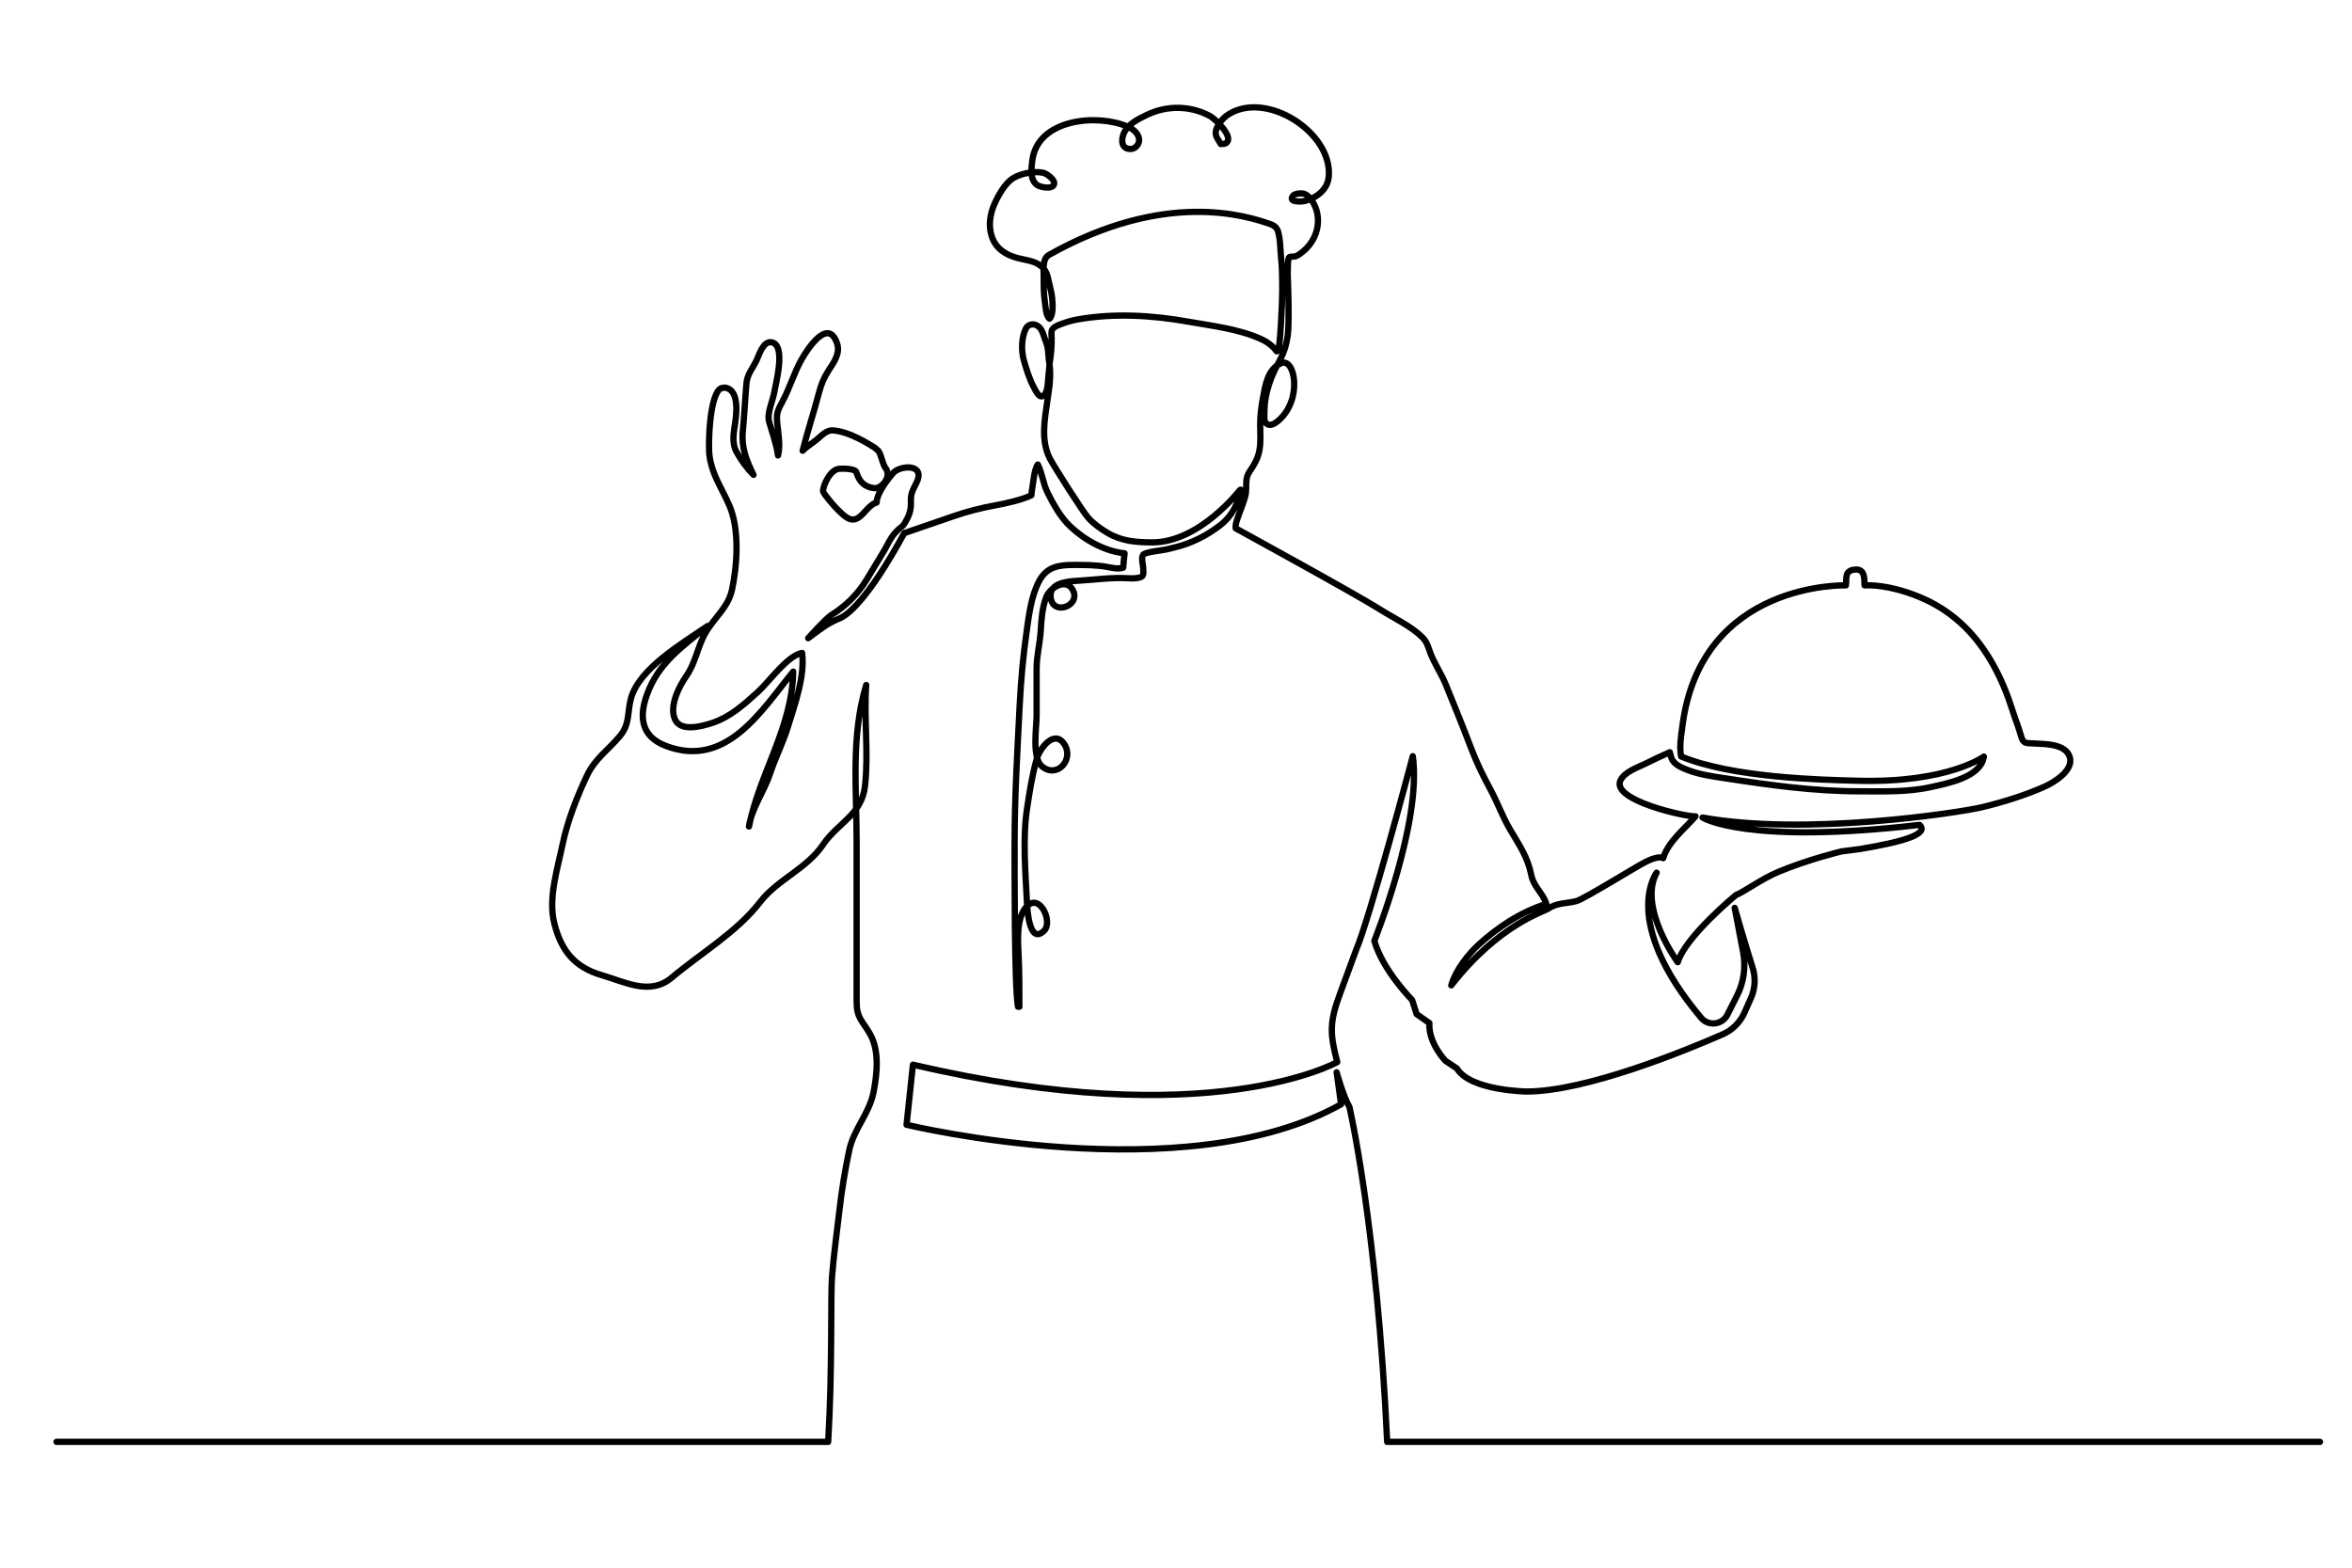 <?xml version="1.0"?>
<svg width="1000" height="666.667" xmlns="http://www.w3.org/2000/svg" xmlns:svg="http://www.w3.org/2000/svg" version="1.1" xml:space="preserve">
 <defs id="defs6">
  <clipPath clipPathUnits="userSpaceOnUse" id="clipPath20">
   <path d="m4,512l750,0l0,-500l-750,0l0,500z" id="path18"/>
  </clipPath>
 </defs>
 <g class="layer">
  <title>Layer 1</title>
  <g id="g10" transform="matrix(1.333 0 0 -1.333 0 666.667)">
   <g id="g14">
    <g clip-path="url(#clipPath20)" id="g16">
     <g id="g22" transform="translate(735.969 28.141)">
      <path d="m4,12l-297.52,0c-3.26,69.21 -12.04,106.87 -12.04,106.87c-1.84,2.97 -4.08,11.03 -4.08,11.03l1.42,-10.21c-49.8,-27.97 -138.6,-6.53 -138.6,-6.53l2.04,19.18c94.72,-22.25 135.34,0.82 135.34,0.82c-2.4,9.07 -2.45,12.76 0.79,21.56l5.13,13.96c4.49,10.41 18.17,62.06 18.17,62.06c3.01,-20.8 -12.26,-58.9 -12.26,-58.9c2.65,-9.4 12.05,-18.88 12.05,-18.88l1.43,-4.49l4.08,-2.86c-0.4,-6.32 5.11,-12.04 5.11,-12.04l3.67,-2.45c4.29,-7.14 22.25,-7.35 22.25,-7.35c18.87,0 50.45,12.97 62.49,18.23c3.12,1.36 5.62,3.85 6.99,6.97l2.06,4.64c1.35,3.05 1.53,6.49 0.52,9.67c-2.35,7.36 -5.71,19.08 -5.71,19.08l2.69,-14.16c0.9,-4.72 0.21,-9.6 -1.96,-13.88l-3.07,-6.07c-1.63,-3.22 -6.03,-3.75 -8.35,-1c-26.02,30.93 -14.22,46.34 -14.22,46.34c-5.99,-11.14 6.74,-28.58 6.74,-28.58c2.45,8.16 18.55,21.43 18.55,21.43c2.51,0.94 8.2,5.19 13.68,7.46c9.7,4.02 20.02,6.47 20.02,6.47l5.84,0.75c13.69,2.28 22.18,4.77 19.03,7.71c-55.59,-6.47 -69.21,2.34 -69.21,2.34c33.02,-5.95 81.84,1.55 89.16,3.3c6.48,1.55 13.79,3.81 19.87,6.53c3.24,1.45 9.39,5.26 8.1,9.46c-1.31,4.27 -7.89,4.16 -11.46,4.34c-2.78,0.15 -3.37,-0.12 -4.12,2.54c-0.82,2.86 -1.93,5.6 -2.83,8.44c-3.04,9.61 -7.85,19.13 -15.11,26.25c-3.66,3.6 -7.95,6.58 -12.63,8.72c-4.82,2.21 -10.33,3.88 -15.62,4.39c-1.23,0.12 -2.46,0.16 -3.68,0.1c-0.08,2.29 0.11,5.36 -3.13,5.03c-3.36,-0.33 -2.51,-2.7 -2.82,-5.03c0,0 -46.11,1.47 -52.14,-44.78c-0.41,-3.18 -1.05,-6.62 -0.41,-9.81c16.37,-6.77 44.19,-7.44 56.62,-7.75c28.6,-0.7 39.93,7.72 39.93,7.72c-0.96,-6.64 -11.79,-8.59 -16.91,-9.73c-7.43,-1.66 -15.19,-1.35 -22.78,-1.35c-14.48,0 -28.61,1.97 -42.82,4.15c-3.96,0.61 -8.14,1.16 -11.9,2.62c-1.5,0.58 -2.92,1.11 -4.1,2.22c-1.28,1.22 -1.18,1.87 -1.66,3.48c-2.62,-1.13 -5.19,-2.38 -7.75,-3.64c-2.52,-1.24 -6.59,-2.57 -7.96,-5.28c-3.26,-6.46 21.36,-11.82 23.91,-11.53c-3.02,-3.58 -8.82,-8.11 -10.31,-13.36c-1.37,0.79 -4.11,-0.46 -5.46,-1.11c-2.79,-1.32 -19.65,-11.86 -22.16,-12.55c-3.1,-0.85 -6.12,-0.5 -8.87,-2.34c-1.88,-1.25 -15.99,-5.18 -31.11,-24.57c1.4,4.82 5.28,9.84 8.96,13.18c5.27,4.78 12.7,10.12 21.39,12.81c-1.24,3.66 -4.04,5.35 -4.84,9.29c-1.15,5.73 -3.85,9.53 -6.76,14.48c-2.45,4.15 -4.03,8.66 -6.34,12.92c-2.31,4.25 -4.41,8.61 -6.13,13.14c-2.56,6.76 -5.31,13.48 -8.03,20.18c-1.42,3.47 -3.61,6.61 -4.92,10.09c-0.75,1.99 -1.02,3.43 -2.56,4.96c-3.66,3.63 -8.89,5.98 -13.25,8.75c-7.96,5.04 -46.29,26.02 -46.29,26.02c-0.09,1.1 0.2,1.95 0.54,2.97c0.8,2.38 1.82,4.68 2.5,7.12c0.54,1.95 0.18,3.76 0.47,5.7c0.18,1.2 0.76,2.07 1.46,3.09c1.22,1.81 2.18,3.69 2.59,5.87c0.53,2.72 0.28,5.61 0.27,8.38c0,2.81 0.34,5.62 0.87,8.39c0.79,4.18 1.48,9.26 5.81,11.15c4.42,1.92 6.97,-11.62 -0.89,-18.34c-0.91,-0.78 -2.5,-1.92 -3.73,-0.99c-0.99,0.75 -0.7,2.59 -0.7,3.69c0,3.16 0.49,5.86 1.45,8.84c2.34,7.27 4.92,8.16 5.98,15.72c0.62,4.41 -0.01,19.43 -0.01,19.43c0.05,0.87 -0.09,4.92 0.48,5.44c0.37,0.33 1.49,0.13 2,0.3c0.86,0.29 1.73,0.99 2.42,1.56c1.47,1.19 2.67,2.72 3.5,4.42c1.64,3.37 1.73,7.39 -0.04,10.74c-0.65,1.24 -1.92,2.96 -3.34,3.3c-0.74,0.17 -2.71,0.02 -3.25,-0.61c-1.97,-2.31 2.79,-2 3.72,-1.75c3.81,1.04 7.26,3.66 7.61,7.81c1.18,14.06 -19.87,27.49 -31.94,19.84c-1.69,-1.07 -3.13,-2.73 -3.86,-4.61c-0.85,-2.18 0.45,-3.19 1.36,-4.9c0.44,0.14 1.11,-0.01 1.51,0.22c3.12,1.77 -3.34,7.85 -4.9,8.7c-6.26,3.42 -13.8,3.51 -20.2,0.4c-2.79,-1.36 -6.02,-2.88 -7.34,-5.87c-0.95,-2.14 -0.78,-5.06 2.17,-5.01c1.67,0.03 2.86,1.7 2.69,3.16c-0.23,1.91 -2,3.28 -3.69,4c-9.73,4.2 -28.72,2.45 -30.36,-10.84c-0.31,-2.5 -0.87,-6.04 1.52,-7.8c0.93,-0.68 4.76,-1.54 5.4,0.18c0.52,1.42 -2.27,3.45 -3.44,3.71c-2.86,0.63 -7.01,-0.18 -9.53,-1.68c-2.61,-1.55 -4.84,-5.59 -6.04,-8.29c-1.41,-3.19 -1.95,-6.88 -0.88,-10.21c1.26,-3.94 4.4,-5.99 8.21,-7c2.52,-0.68 5.43,-0.85 7.51,-2.56c1.75,-1.43 2.07,-2.93 2.53,-5.08c0.37,-1.73 0.9,-3.49 1.05,-5.25c0.14,-1.56 0.45,-5.27 -0.81,-6.47c-1.16,0.71 -1.29,3.84 -1.49,5.13c-0.43,2.74 -0.4,5.44 -0.4,8.24c0,2.46 -0.46,5.77 1.73,7c37.19,20.84 62.93,12.4 70.36,9.87c2.4,-0.82 2.69,-1.99 3.08,-4.38c0.32,-1.92 0.29,-3.92 0.5,-5.86c0.41,-3.77 0.41,-7.49 0.41,-11.29c0,-3.85 -0.67,-18.02 -1.35,-18.99l-0.4,-0.14c-1.9,2.57 -4.42,3.66 -5.44,4.11c-6.97,3.07 -15.14,4 -22.56,5.32c-11.7,2.09 -23.85,2.83 -35.62,0.73c-1.57,-0.28 -3.11,-0.72 -4.6,-1.26c-1.14,-0.41 -2.85,-1 -3.4,-1.97c-0.4,-0.7 -0.18,-1.92 -0.18,-2.74c0,-2.07 -0.07,-4.05 -0.38,-6.11c-0.34,-2.23 -0.46,-4.48 -0.71,-6.72c-0.16,-1.53 -0.11,-3.97 -1.2,-5.21c-1.49,-1.7 -2.71,1.14 -3.37,2.34c-1.41,2.58 -2.37,5.77 -3.19,8.6c-0.87,3 -0.81,7.24 0.59,10.1c0.87,1.77 3.05,1.86 4.43,0.4c1.09,-1.16 1.41,-3.18 2.03,-4.61c0.85,-1.99 0.69,-4.53 1.04,-6.67c0.67,-4.12 0.04,-7.7 -0.55,-11.75c-0.9,-6.26 -2.27,-13.12 0.87,-18.99c1.21,-2.27 10.39,-16.81 12.17,-18.74c1.78,-1.93 3.86,-3.42 6.11,-4.75c4.5,-2.67 9.2,-3.02 14.32,-3.02c15.04,-0.01 27.8,16.6 27.8,16.6l0.33,0.21l-0.53,-2.17c-0.9,-3.63 -2.99,-6.86 -5.95,-9.15c-4.31,-3.34 -9.26,-5.84 -14.55,-7.1c-0.91,-0.22 -1.81,-0.43 -2.69,-0.66c-1.3,-0.33 -6.56,-0.74 -7.37,-1.68c-0.73,-0.87 -0.04,-3.25 0.01,-4.26c0.12,-2.26 0.26,-2.84 -1.99,-3.18c-0.85,-0.12 -1.72,-0.13 -2.58,-0.07c-5.78,0.35 -10.9,-0.5 -16.38,-0.8c-3.55,-0.19 -9.66,-0.79 -8.46,-5.94c1.16,-4.96 8.93,-2.08 7.21,2.43c-1.81,4.74 -7.56,1.55 -8.78,-1.8c-1.25,-3.39 -1.49,-6.92 -1.7,-10.5c-0.24,-4.15 -1.34,-8.09 -1.33,-12.33c0.01,-4.96 0,-9.93 0,-14.89c0,-3.75 -1.57,-13.4 1.7,-16.16c4.84,-4.08 10.41,2.26 7.09,7.15c-3.22,4.76 -7.82,-1.57 -8.73,-4.75c-1.48,-5.16 -2.3,-10.55 -3.1,-15.85c-1.43,-9.38 -0.52,-20.24 -0.05,-29.69c0.1,-2.04 0.63,-14.06 5.5,-9.3c2.89,2.82 -1.48,12.44 -5.75,7.54c-3.28,-3.78 -2.58,-11.37 -2.38,-15.95c0.24,-5.27 0.23,-10.56 0.23,-15.85l-0.44,0c-1.2,6.26 -1.09,45.69 -1.09,52.11c0,14.81 0.9,29.6 1.64,44.39c0.39,7.77 1.11,15.51 2.2,23.2c0.74,5.3 1.47,11.45 4.05,16.2c2.41,4.44 6.2,5.05 10.87,5.04c3.59,0 7.16,0.01 10.69,-0.61c1.71,-0.31 3.5,-0.81 5.2,-0.24c0.09,1.58 0.28,3.06 0.44,4.56c-6.41,0.68 -12.78,4.24 -17.44,8.69c-3.01,2.88 -5.25,6.92 -7.12,10.66c-1.44,2.88 -1.71,6.19 -3.11,8.98c-1.23,-1.51 -1.47,-6.3 -1.94,-8.55l-0.13,-1.27c-2.99,-1.44 -7.8,-2.53 -11.61,-3.23c-4.46,-0.81 -8.85,-1.93 -13.13,-3.41l-15.8,-5.43c-11.83,-21.68 -18.26,-26.2 -20.51,-27.14c-1.65,-0.69 -3.25,-1.46 -4.73,-2.46c-2.66,-1.78 -5.4,-3.91 -5.4,-3.91c0,0 5.67,6.35 7.43,7.43c4.6,2.82 8.47,6.7 11.26,11.32c2.15,3.57 4.39,7.31 5,8.28c1.11,1.74 1.93,3.63 3.07,5.34c0.89,1.33 1.99,2.36 3.26,3.33c0.45,0.34 1.15,1.59 1.76,2.82c0.75,1.51 1.06,3.18 0.98,4.86c-0.03,0.6 -0.02,1.19 0.04,1.71c0.2,1.98 1.4,3.51 2.09,5.31c1.89,5.04 -4.96,4.76 -7.51,2.59c0,0 -5.37,-5.79 -5.58,-9.75c-2.22,-0.47 -3.95,-3.71 -5.91,-4.89c-2.56,-1.55 -4.66,0.94 -6.48,2.65c-0.85,0.8 -4.39,4.86 -4.64,5.78c-0.26,1 1.55,6.14 4.55,7.16c0.58,0.19 5.18,0.33 5.92,-0.79c0.46,-0.71 0.95,-4.82 5.95,-5.3c2.17,-0.2 5.55,3.7 3.54,6.32c-1.09,1.42 -1.34,4.17 -2.32,5.56l-1.17,1.03c-1.87,1.15 -8.2,5.26 -13.51,5.53c-1.82,0.09 -3.39,-1.56 -4.72,-2.71c-1.5,-1.3 -3.44,-2.39 -4.78,-3.79c1.57,6.23 3.59,12.33 5.23,18.59c0.7,2.63 1.53,4.68 3.02,6.99c1.67,2.58 3.84,5.48 2.71,8.72c-2.87,8.31 -9.4,-1.85 -11.25,-5.09c-2.51,-4.39 -3.84,-9.3 -6.26,-13.72c-1.34,-2.44 -1.83,-3.55 -1.59,-6.3c0.28,-3.19 1.17,-7.62 0.28,-10.7c-0.52,3.75 -1.78,7.1 -2.82,10.71c-0.79,2.74 1.13,6.58 1.62,9.42c0.48,2.8 3.85,15.14 -0.84,15.98c-2.71,0.48 -3.98,-4.04 -4.81,-5.78c-1.19,-2.47 -2.95,-4.42 -3.2,-7.22c-0.46,-5.01 -0.65,-10.03 -1.15,-15.07c-0.55,-5.43 1.03,-9.4 3.39,-14.22c-2.14,2.15 -4.07,4.8 -5.51,7.49c-1.16,2.16 -0.98,5.02 -0.59,7.46c0.57,3.58 1.99,12.21 -3.07,12.89l-1.16,-0.19c-3.74,-1.77 -4.21,-18.35 -3.69,-21.73c0.96,-6.27 3.82,-9.96 6.3,-15.66c3.3,-7.57 2.54,-18.9 0.89,-26.79c-1.2,-5.72 -5.61,-8.94 -8.42,-13.76c-2.64,-4.52 -3.16,-9.56 -6.17,-13.88c-2.28,-3.26 -5.49,-9.48 -3.67,-13.74c1.75,-4.13 8.28,-2.41 11.83,-1.26c5.79,1.88 10.26,5.92 14.69,9.95c3.65,3.32 9.32,11.51 14.07,12.42c0.94,-7.46 -2.29,-16.3 -4.45,-23.37c-1.6,-5.25 -4.09,-10.05 -5.79,-15.22c-1.73,-5.28 -6.01,-11.41 -6.71,-16.81c3.31,16.85 13.81,31.64 14.11,49.42c-10.06,-12.27 -21.24,-31.07 -40.62,-23.69c-7.68,2.93 -8.66,8.92 -6.09,16.18c3.64,10.29 11.31,15.46 19.43,22.08c-7.79,-5.38 -21.84,-13.49 -24.46,-23.09c-1.18,-4.29 -0.31,-8.12 -3.42,-11.9c-3.7,-4.49 -7.94,-7.17 -10.59,-12.7c-3.18,-6.67 -6.29,-14.66 -7.79,-21.91c-1.63,-7.85 -4.67,-17.27 -2.67,-25.23c2.25,-8.91 6.56,-14.05 15.14,-16.57c7.76,-2.28 15.46,-6.57 22.34,-0.78c9.48,7.96 20.62,14.37 28.21,24.15c5.61,7.23 14.85,10.55 20.11,18.36c4.57,6.78 12.27,9.41 13.31,18.6c1.2,10.58 -0.39,21.71 0.39,32.25c-4.93,-16.32 -3.06,-33.17 -3.06,-50.01l0,-40.2c0,-3.57 0,-7.14 0,-10.71c-0.01,-5.23 1.6,-5.9 4.12,-10.15c3.23,-5.44 2.43,-12.77 1.31,-18.68c-1.3,-6.93 -6.34,-11.86 -7.8,-18.73c-1.35,-6.39 -2.42,-12.95 -3.15,-19.42c-0.8,-6.96 -1.78,-13.9 -2.33,-20.9c-0.48,-5.96 0.16,-29.01 -1.22,-52.66l-246.13,0" fill="none" id="path24" stroke="#000000" stroke-linecap="round" stroke-linejoin="round" stroke-miterlimit="10" stroke-width="2"/>
     </g>
    </g>
   </g>
  </g>
 </g>
</svg>